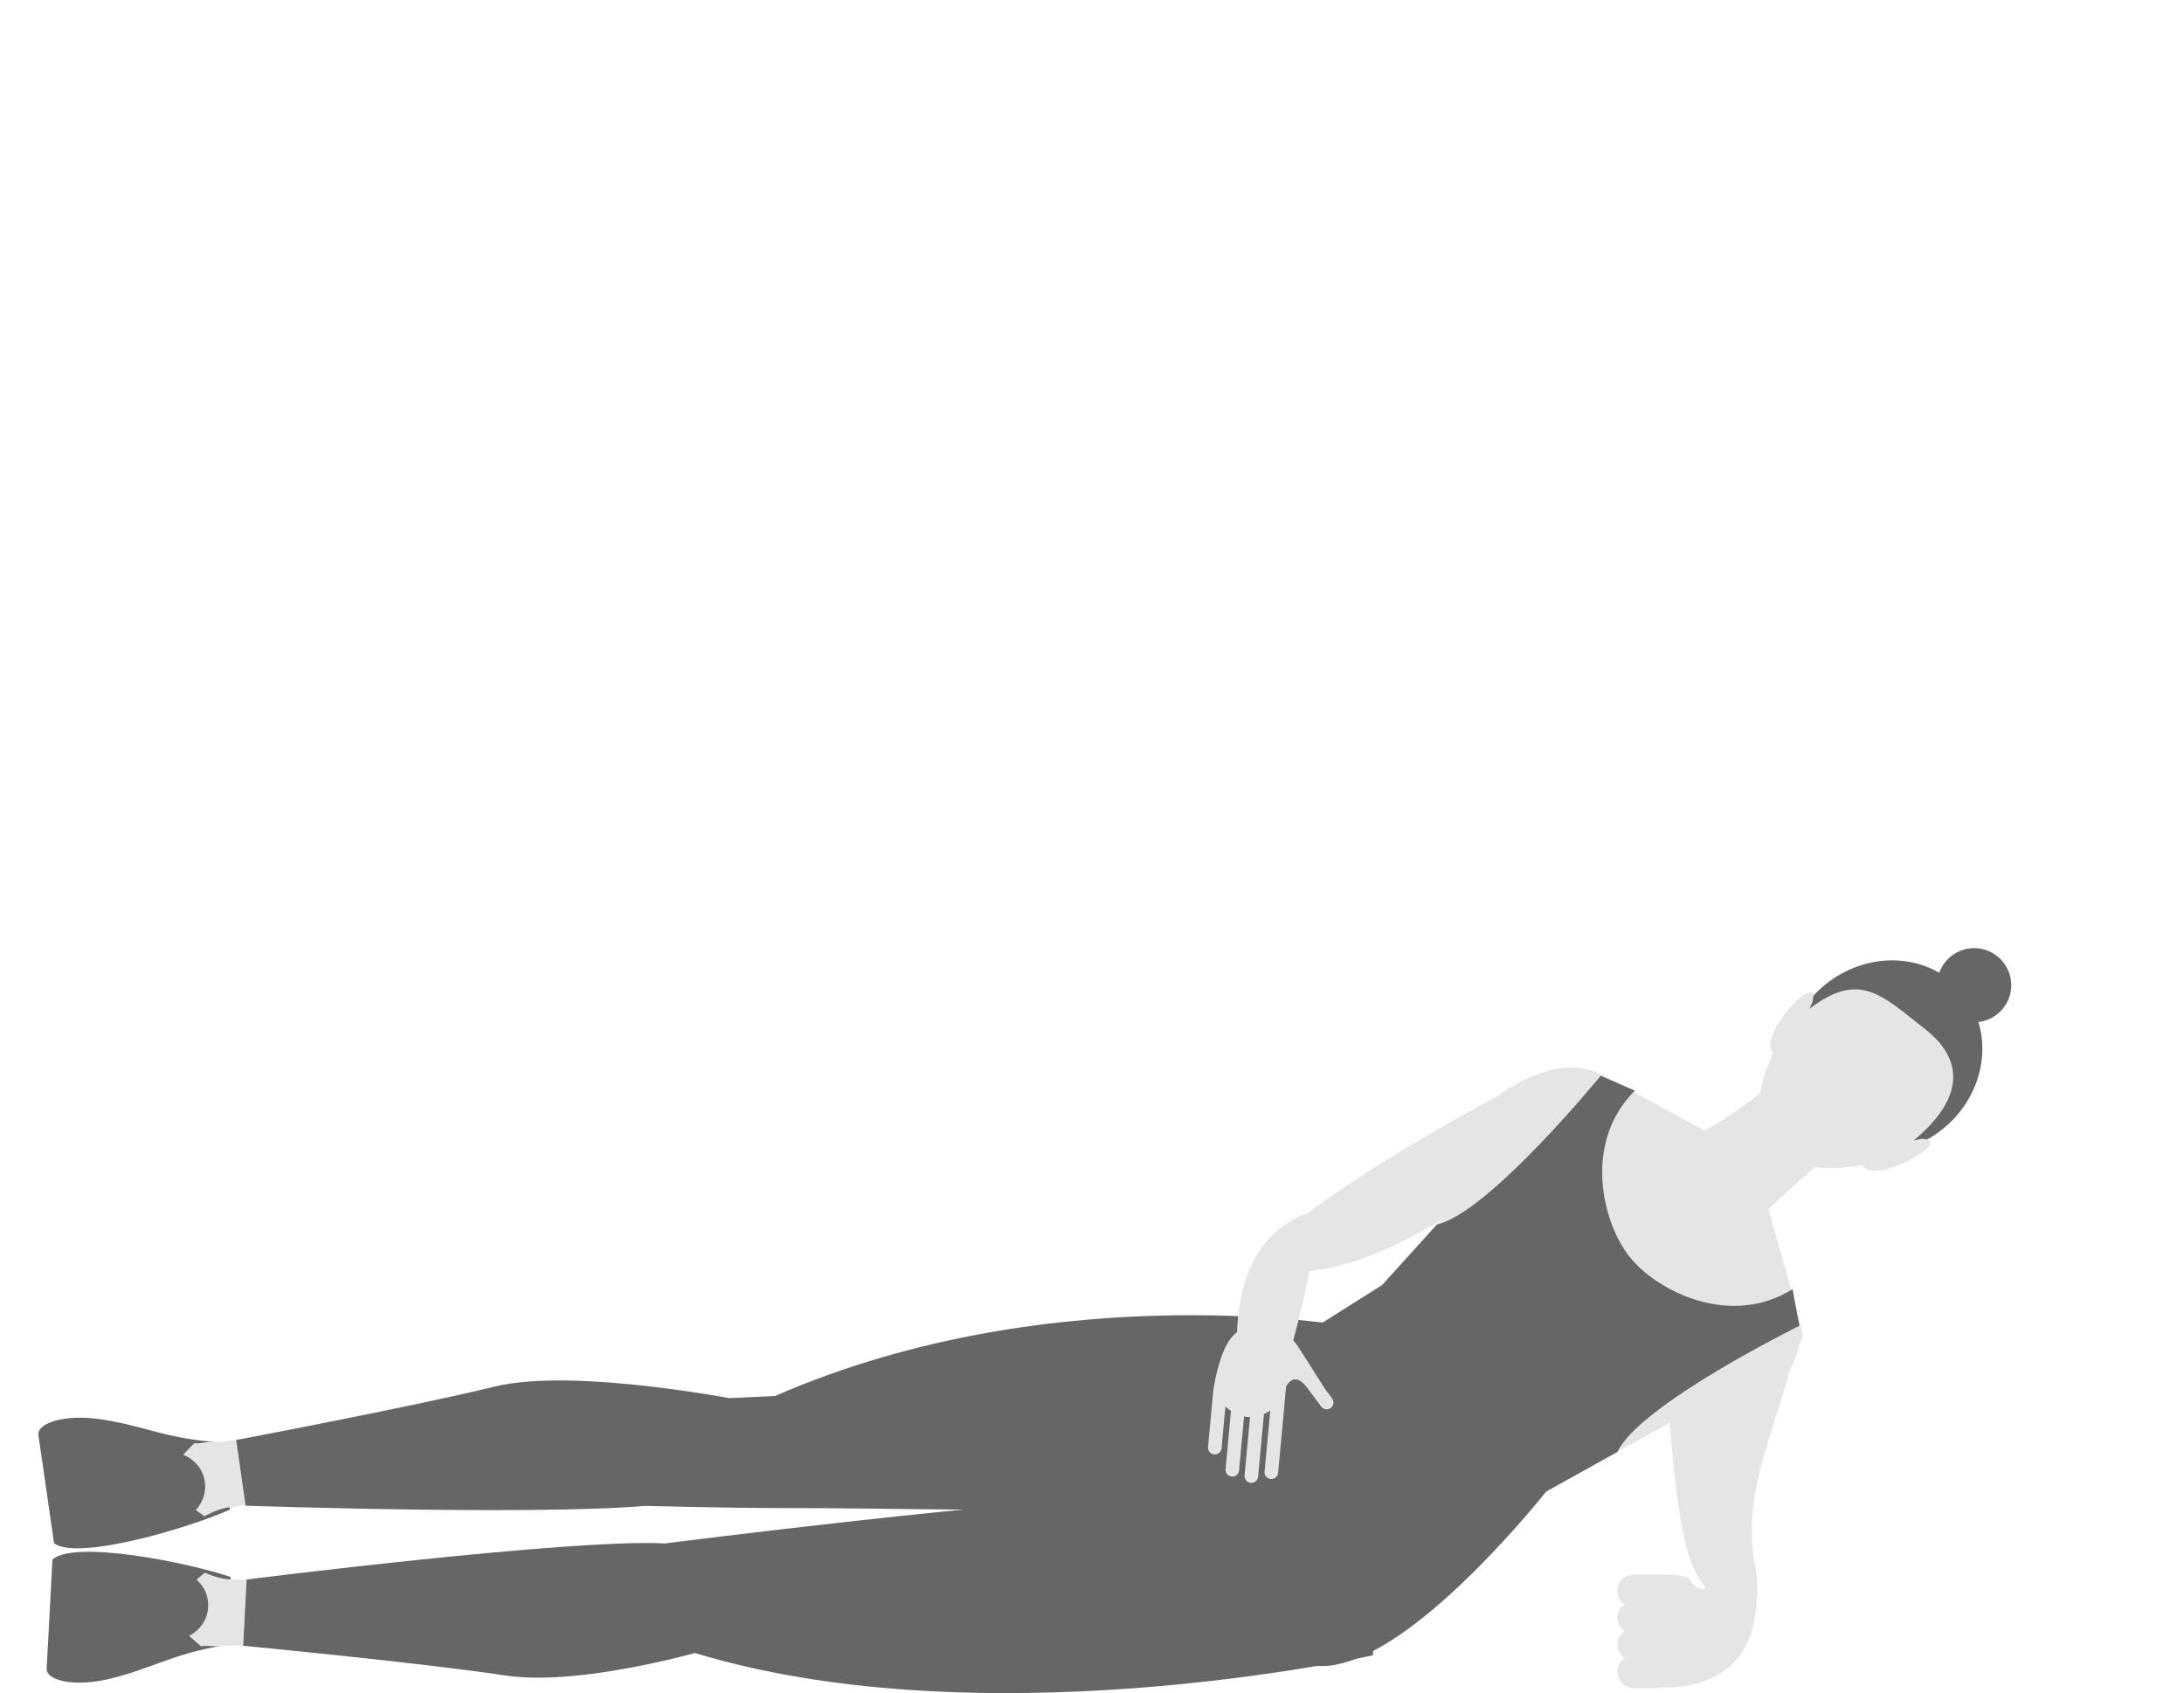 <svg xmlns="http://www.w3.org/2000/svg" width="84.775" height="65.721" viewBox="0 0 84.775 65.721"><g fill="#E5E5E5"><path d="M62.778 63.844zM68.107 60.676c-.6-3.34 1.453-6.166 1.613-9.166.16-3-5.57-3.676-5.09 1.704.384 4.342.56 7.374 1.574 8.38l-.07.133-.024-.038v-.002c-.8-.162-.025-.545-1.42-.56-.992-.01-1.214-.006-1.26-.002-.006 0-.01-.003-.014-.003-.354 0-.64.284-.64.637 0 .22.12.406.29.52-.17.115-.29.3-.29.52 0 .223.12.41.292.523-.17.114-.29.3-.29.52s.12.407.29.522c-.17.114-.29.3-.29.52 0 .353.284.637.637.638h.985c.043 0 .078-.004.11-.01 2.885-.015 3.64-1.775 3.68-3.495.044-.292.028-.72-.083-1.342zM62.778 64.884zM62.778 62.8zM9.44 63.883h-.002zM7.946 61.05l-.314.27c.292.26.47.64.448 1.06-.025.5-.324.913-.74 1.12l.458.4c.42-.042 1.17-.033 1.64-.017l.135-2.573c-.644.093-1.627-.26-1.627-.26z"/></g><path fill="#666" d="M8.956 61.216l-.01.09c-.428 0-1-.257-1-.257l-.314.27c.293.258.472.64.45 1.06-.026.498-.326.912-.743 1.118l.456.402c.42-.04.445.042.908-.035-2.036.346-2.736.875-4.378 1.286-1.452.366-2.537.074-2.515-.38l.06-1.103.143-2.706.022-.424c.86-.775 5.324.127 6.92.68M53.292 64.253s-15.55 3.497-26.996-.303l-.484-4.038s13.705-1.755 19.387-1.89l8.395.435-.303 5.796zm-24.99-.46s-5.46 1.73-8.696 1.243c-3.236-.49-10.167-1.152-10.167-1.152l.134-2.572s12.654-1.597 16.237-1.4c3.585.198 2.49 3.88 2.492 3.88"/><path fill="#E5E5E5" d="M69.846 51.464s.563 1.338-2.35 4.296c-1.59 1.616-4.925-3.38-4.925-3.38l7.276-.916zm-8.04-9.914c.263.067 4.985 2.687 4.985 2.687L66.758 46l1.725.362s1.484 5.193 1.49 5.465c.01.27-.542 1.073-2.012 1.756s-5.176 2.773-5.176 2.773l-2.77 1.54-4.463 4.413-3.605-4.54-.004-.005-3.605-4.54 5.308-3.35 2.128-2.348s2.876-3.14 3.873-4.417 1.902-1.633 2.166-1.563"/><path fill="#666" d="M70.888 38.188c-1.7 1.353-2.073 3.714-.832 5.276 1.242 1.562 3.627 1.734 5.328.383 1.7-1.352 2.073-3.713.83-5.276-1.24-1.56-3.625-1.732-5.326-.382m4.848-1.073c-.62.493-.726 1.4-.23 2.02.494.623 1.398.727 2.02.233.622-.494.727-1.4.23-2.02-.493-.623-1.398-.727-2.02-.233"/><path fill="#E5E5E5" d="M74.573 44.208s-.114.02-.29.06c1.912-1.585 2.01-3.09.444-4.32-1.718-1.353-2.552-2.26-4.492-.79.073-.158.118-.26.118-.26v-.002s.17-.596-.31-.298c-.483.298-1.658 1.696-1.23 2.283.004.007.01.008.014.013-.248.512-.413 1.045-.51 1.548-1.067.83-2.5 1.822-3.06 1.65l1.26 2.095 1.9-1.51-1.9 1.51 1.26 2.1c-.04-.592 1.472-1.974 2.676-2.977.566.05 1.193.035 1.816-.09.007.014.01.028.02.042.476.548 2.102-.28 2.502-.682.4-.402-.22-.37-.22-.37zM62.13 41.753s-1.48-1.282-4.716 1.316c-2.73 2.19 2.18 5.56 2.18 5.56l2.536-6.877z"/><path fill="#666" d="M55.77 47.533c1.997-.434 6.364-5.775 6.364-5.775l1.326.578c-2.008 1.992-1.287 5.088-.207 6.448 1.082 1.36 3.935 2.762 6.328 1.257l.266 1.424s-6.19 3.046-7.063 4.893l-2.767 1.54s-4.372 5.543-7.647 6.585c-4.82 1.532-.425-6.71-.425-6.71l-3.606-4.54 5.31-3.35 2.124-2.347-.004-.002z"/><path fill="#E5E5E5" d="M9.166 55.896c-.466.06-1.214.137-1.638.132l-.42.444c.435.167.77.552.84 1.046.06.417-.082.812-.35 1.097l.337.24s.948-.44 1.598-.41l-.367-2.55z"/><path fill="#666" d="M8.927 58.597l-.017-.09c-.427.04-.974.348-.974.348l-.336-.24c.268-.285.41-.68.35-1.098-.07-.494-.405-.88-.84-1.046l.42-.443c.423.005.44-.08.907-.045-2.06-.16-2.805-.623-4.477-.884-1.48-.23-2.534.158-2.47.608l.16 1.094.387 2.683.06.42c.926.694 5.29-.61 6.83-1.306M52.804 51.544s-11.67-2.18-22.72 2.645l-5.065.23v4.034s3.34.09 5.404.085c3.82-.008 11.11.2 14.885-.056l8.32-1.197-.826-5.743zM29.107 54.42s-6.74-1.376-9.92-.594c-3.18.78-10.02 2.07-10.02 2.07l.366 2.55s12.748.44 16.3-.082c3.55-.522 3.274-3.945 3.274-3.944m15.93 2.782c0 1.486 2.316 2.692 5.175 2.692 2.857 0 5.175-1.206 5.175-2.692 0-1.488-2.317-2.693-5.175-2.693-2.858 0-5.175 1.203-5.175 2.692"/><path fill="#E5E5E5" d="M58.026 42.61s-2.584 1.35-5.237 3.07c-.87.564-1.55 1.04-2.075 1.457-.036 0-.066-.012-.11.007-2.034.842-2.53 2.933-2.586 4.56-.065.06-.13.116-.19.182-.486.542-.717 1.902-.736 2.13l-.002.016-.198 2.138c-.014.145.092.272.238.285.145.012.272-.094.287-.238l.148-1.617c.062.054.135.11.217.164l-.21 2.266c-.014.146.095.272.236.285.148.016.275-.09.288-.237l.196-2.1c.074.02.15.026.23.028l-.213 2.268c-.01.145.095.272.24.287.145.013.273-.092.286-.24l.227-2.43c.08-.037.162-.082.244-.137l-.22 2.37c-.012.146.093.274.238.287.145.013.272-.093.287-.237l.312-3.36c.057-.075.294-.564.764-.015l.597.8c.088.117.253.14.37.054.116-.088.14-.253.054-.37l-.285-.382c-.574-.912-.822-1.295-1.04-1.635v.003c-.06-.094-.122-.16-.182-.24.222-.835.463-1.824.624-2.702 1.473-.096 4.08-1.03 6.91-3.243 3.967-3.104 1.337-3.667.29-3.474z"/></svg>
